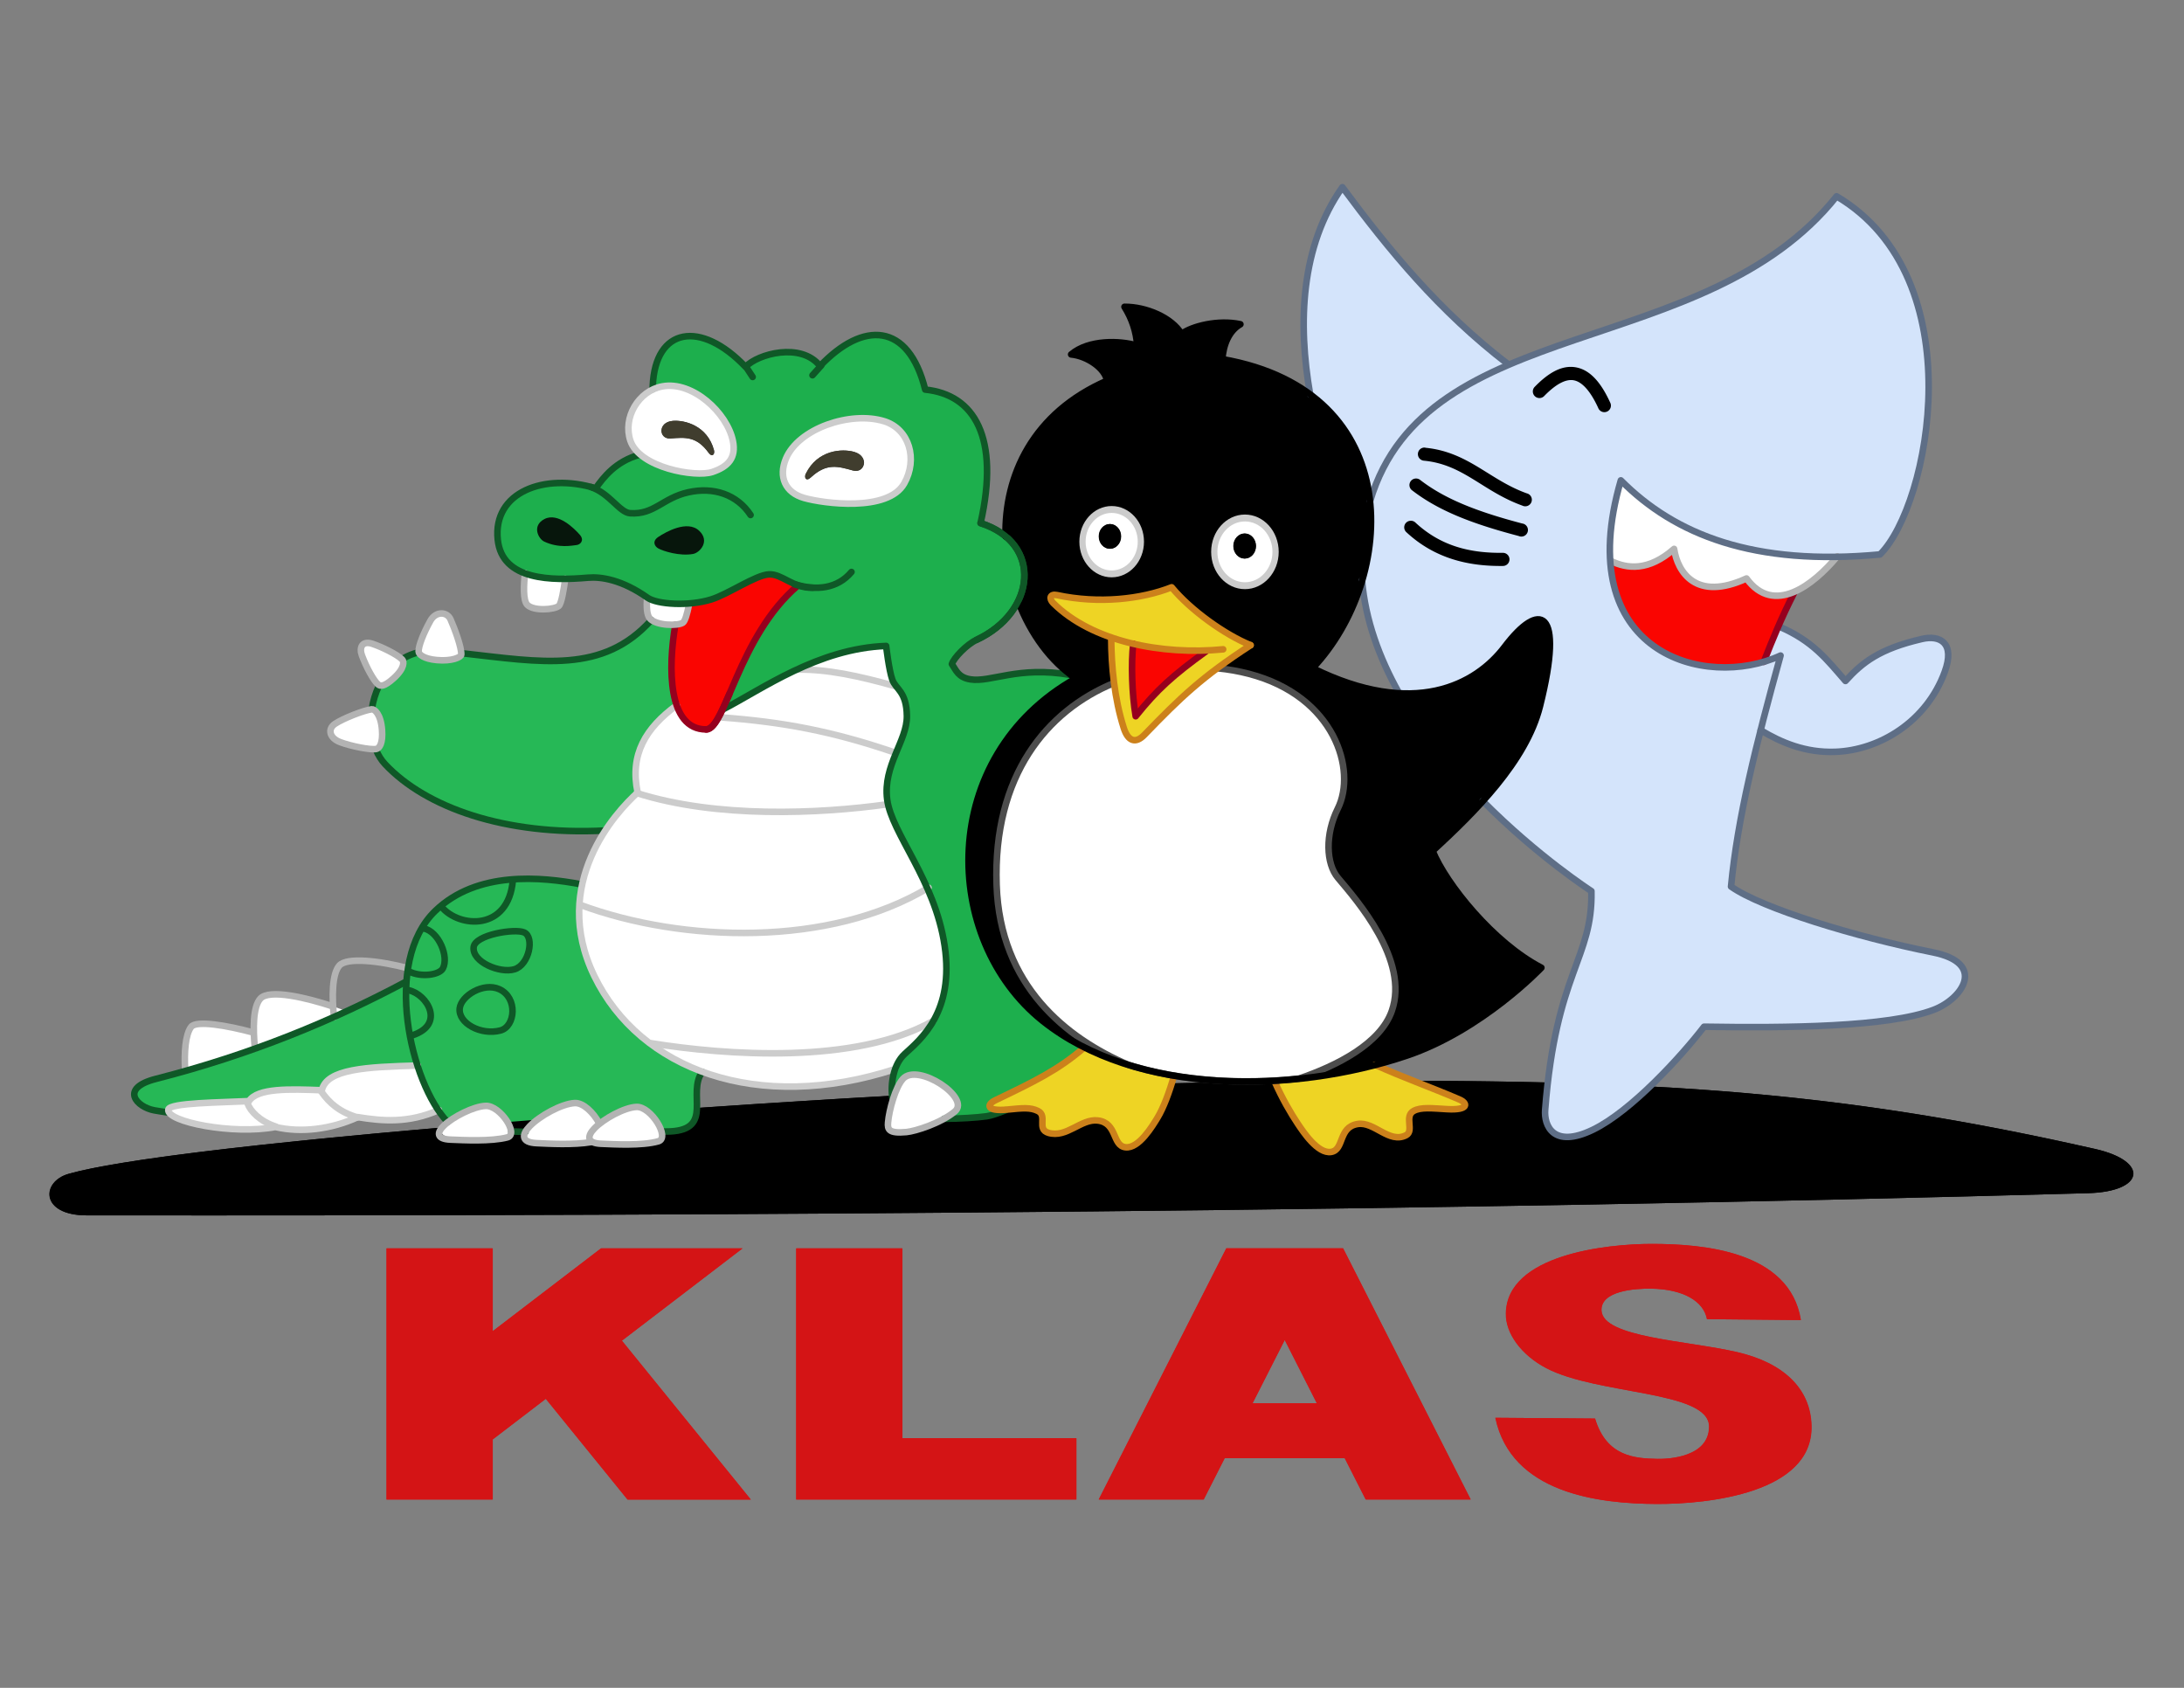 <?xml version="1.0" encoding="UTF-8" standalone="no"?>
<!-- Created with Inkscape (http://www.inkscape.org/) -->

<svg
   xmlns:dc="http://purl.org/dc/elements/1.1/"
   xmlns:cc="http://creativecommons.org/ns#"
   xmlns:rdf="http://www.w3.org/1999/02/22-rdf-syntax-ns#"
   xmlns:svg="http://www.w3.org/2000/svg"
   xmlns="http://www.w3.org/2000/svg"
   xmlns:sodipodi="http://sodipodi.sourceforge.net/DTD/sodipodi-0.dtd"
   xmlns:inkscape="http://www.inkscape.org/namespaces/inkscape"
   id="svg2"
   version="1.1"
   inkscape:version="0.48.3.1 r9886"
   width="990"
   height="765"
   sodipodi:docname="KLAS fx.svg"
   inkscape:export-filename="/media/SENORITA/work/outsiders/KLAS/KLAS fx.png"
   inkscape:export-xdpi="299.99609"
   inkscape:export-ydpi="299.99609">
  <rect width="100%" height="100%" fill="#808080" stroke="none"/>
  <defs
     id="defs6" />
  <sodipodi:namedview
     pagecolor="#ffffff"
     bordercolor="#666666"
     borderopacity="1"
     objecttolerance="10"
     gridtolerance="10"
     guidetolerance="10"
     inkscape:pageopacity="0"
     inkscape:pageshadow="2"
     inkscape:window-width="1920"
     inkscape:window-height="1029"
     id="namedview4"
     showgrid="false"
     inkscape:zoom="0.77580488"
     inkscape:cx="496.84323"
     inkscape:cy="306.45735"
     inkscape:window-x="0"
     inkscape:window-y="25"
     inkscape:window-maximized="1"
     inkscape:current-layer="svg2"
     inkscape:snap-bbox="true"
     inkscape:bbox-paths="true"
     inkscape:snap-bbox-edge-midpoints="true"
     inkscape:snap-bbox-midpoints="true"
     inkscape:bbox-nodes="true"
     inkscape:object-paths="true"
     inkscape:snap-intersection-paths="true"
     inkscape:object-nodes="true"
     inkscape:snap-global="false" />
  <g
     id="g4223"
     transform="matrix(2.976,0,0,2.976,-1076.805,444.192)">
    <path
       inkscape:connector-curvature="0"
       style="font-size:66.016px;font-style:normal;font-variant:normal;font-weight:bold;font-stretch:normal;text-align:start;line-height:125%;letter-spacing:0px;word-spacing:0px;writing-mode:lr-tb;text-anchor:start;fill:#d41415;fill-opacity:1;stroke:none;font-family:Arial;-inkscape-font-specification:Arial Bold"
       d="m 613.513,40.186 c -6.992,-0.01 -22.169,1.64 -22.284,10.623 -0.039,3.027 2.352,6.306 6.154,8.302 7.837,4.114 24.796,3.385 24.796,8.894 0,4.678 -6.229,4.956 -7.829,4.925 -3.423,-0.067 -7.802,-0.313 -9.549,-6.144 l -15.175,-0.118 c 2.415,11.496 15.695,13.093 24.596,13.126 7.885,0.03 23.7,-1.684 23.549,-11.816 -0.086,-5.817 -4.388,-9.7 -11.26,-11.297 -7.773,-1.806 -20.512,-2.223 -20.727,-6.336 -0.158,-3.022 5.12,-3.381 7.601,-3.341 4.825,0.078 7.96,1.882 8.475,4.643 l 14.292,0.137 C 634.445,41.215 621.139,40.197 613.513,40.186 z m -192.782,0.674 0,38.26 16.158,0 0,-9.148 8.102,-6.199 12.453,15.348 18.761,0 -19.635,-24.196 18.388,-14.064 -21.547,0 -16.522,12.635 0,-12.635 -16.158,0 z m 62.401,0 0,38.26 6.163,0 9.995,0 26.508,0 0,-9.349 -26.508,0 0,-28.911 -16.158,0 z m 65.514,0 -19.435,38.26 15.976,0 3.204,-6.308 18.288,0 3.204,6.308 15.976,0 -19.435,-38.26 -1.802,0 -14.173,0 -1.802,0 z m 8.894,13.946 4.897,9.649 -9.804,0 4.906,-9.649 z"
       id="path3241" />
    <path
       style="color:#000000;fill:#000000;fill-opacity:1;stroke:none;stroke-width:1;marker:none;visibility:visible;display:inline;overflow:visible;enable-background:accumulate"
       d="m 372.297,29.52 c -4.178,1.188 -4.342,6.315 2.761,6.322 102.621,0.095 204.608,-0.582 304.851,-3.379 8.628,-0.241 9.327,-4.864 1.066,-6.736 -42.958,-9.733 -73.439,-11.161 -137.093,-10.071 -40.396,0.692 -152.014,8.299 -171.585,13.864 z"
       id="path4081"
       inkscape:connector-curvature="0"
       sodipodi:nodetypes="ssssss" />
    <path
       inkscape:connector-curvature="0"
       id="path4083"
       d="m 390.35,16.459 c -0.462,-3.283 -0.565,-7.707 0.634,-9.318 1.199,-1.611 11.664,1.233 14.216,2.397 2.552,1.164 -3.331,5.071 -4.727,5.526 -1.396,0.455 -10.122,1.395 -10.122,1.395 z"
       style="color:#000000;fill:#ffffff;stroke:none;stroke-width:1;marker:none;visibility:visible;display:inline;overflow:visible;enable-background:accumulate" />
    <path
       inkscape:connector-curvature="0"
       id="path4085"
       d="m 400.909,12.136 c -0.462,-3.283 -0.732,-7.846 0.634,-9.318 1.867,-2.012 11.664,1.233 14.216,2.397 2.552,1.164 -3.331,5.071 -4.727,5.526 -1.396,0.455 -10.122,1.395 -10.122,1.395 z"
       style="color:#000000;fill:#ffffff;stroke:none;stroke-width:1;marker:none;visibility:visible;display:inline;overflow:visible;enable-background:accumulate"
       sodipodi:nodetypes="csssc" />
    <path
       style="color:#000000;fill:#26b856;fill-opacity:1;stroke:none;stroke-width:1;marker:none;visibility:visible;display:inline;overflow:visible;enable-background:accumulate"
       d="m 427.249,-1.69 c -11.954,6.737 -25.649,12.667 -41.61,16.74 -5.662,1.445 -2.901,4.321 -0.265,4.794 14.64,2.626 34.823,-1.41 44.008,-3.276 z"
       id="path4089"
       inkscape:connector-curvature="0"
       sodipodi:nodetypes="csscc" />
    <path
       sodipodi:nodetypes="cccscccc"
       inkscape:connector-curvature="0"
       id="path4091"
       d="m 427.477,12.964 c -8.769,0.259 -15.774,0.289 -16.58,3.82 -4.94,-0.183 -9.766,-0.359 -11.106,1.657 -4.287,0.215 -12.084,0.25 -12.28,1.281 -0.358,1.875 9.917,3.891 16.313,2.654 3.895,0.935 8.573,0.336 12.541,-1.499 4.486,0.733 9.525,1.118 15.417,-2.785 z"
       style="color:#000000;fill:#ffffff;stroke:none;stroke-width:1;marker:none;visibility:visible;display:inline;overflow:visible;enable-background:accumulate" />
    <path
       style="color:#000000;fill:#26b856;fill-opacity:1;stroke:none;stroke-width:1;marker:none;visibility:visible;display:inline;overflow:visible;enable-background:accumulate"
       d="m 462.315,-56.309 c -8.231,10.739 -18.795,7.577 -33.389,6.191 -10.296,-0.978 -13.011,12.315 -8.405,17.232 6.477,6.915 19.379,11.275 35.533,9.984 l -1.86,9.117 c -4.578,-0.952 -17.988,-4.488 -26.014,3.248 -8.738,8.422 -3.002,29.112 3.161,33.277 10.38,0.538 19.462,0.581 32.614,0.316 8.008,-0.384 0.462,-8.22 7.17,-10.671 l -1.781,-67.475 z"
       id="path4097"
       inkscape:connector-curvature="0"
       sodipodi:nodetypes="cssccsccccc" />
    <path
       style="color:#000000;fill:#ffffff;stroke:none;stroke-width:1;marker:none;visibility:visible;display:inline;overflow:visible;enable-background:accumulate"
       d="m 459.002,-28.552 c -3.27,2.932 -13.432,13.855 -6.606,27.936 7.121,14.691 25.878,21.309 47.446,13.617 20.661,-7.368 11.859,-44.226 11.846,-44.88 -0.012,-0.654 -10.379,-23.739 -10.379,-23.739 0,0 -15.647,3.793 -16.434,3.869 -16.068,7.007 -28.331,11.593 -25.873,23.197 z"
       id="path4099"
       inkscape:connector-curvature="0"
       sodipodi:nodetypes="csscccc" />
    <path
       style="color:#000000;fill:#ffffff;stroke:none;stroke-width:1;marker:none;visibility:visible;display:inline;overflow:visible;enable-background:accumulate"
       d="m 460.985,-61.484 c -0.229,0.549 -1.117,5.22 -0.155,6.387 0.961,1.167 4.348,1.19 5.067,0.669 0.719,-0.521 1.538,-6.428 1.538,-6.428 z"
       id="path4133"
       inkscape:connector-curvature="0"
       sodipodi:nodetypes="csscc" />
    <path
       sodipodi:nodetypes="csscc"
       inkscape:connector-curvature="0"
       id="path4131"
       d="m 442.165,-63.712 c -0.215,0.516 -0.976,5.571 0.028,6.575 1.005,1.004 4.172,0.719 4.798,0.166 0.625,-0.553 1.233,-6.151 1.233,-6.151 z"
       style="color:#000000;fill:#ffffff;stroke:none;stroke-width:1;marker:none;visibility:visible;display:inline;overflow:visible;enable-background:accumulate" />
    <path
       style="color:#000000;fill:#1daf4d;fill-opacity:1;stroke:none;stroke-width:1;marker:none;visibility:visible;display:inline;overflow:visible;enable-background:accumulate"
       d="m 481.92,-59.487 c -3.021,0.082 -0.927,-2.412 -2.949,-2.292 -2.022,0.12 -6.166,3.001 -8.746,3.81 -3.455,1.084 -8.271,0.767 -9.721,-0.256 -3.873,-2.732 -7.053,-3.223 -9.072,-3.05 -5.445,0.468 -13.073,0.486 -13.74,-5.771 -0.777,-7.288 7.126,-10.227 14.915,-7.843 1.152,-1.622 3.185,-4.364 6.903,-5.277 0,0 1.574,-5.264 1.786,-10.291 0.377,-8.944 7.285,-10.112 14.139,-2.929 1.876,-2.013 8.504,-3.779 11.342,-0.123 6.562,-6.907 13.465,-6.681 16.022,3.585 7.535,0.767 11.368,7.336 8.435,20.334 9.531,3.049 8.436,13.567 -0.631,17.786 -1.469,0.684 -3.452,2.736 -3.742,3.684 0.64,0.928 0.963,2.04 2.846,2.333 3.8,0.59 9.119,-3.357 21.061,0.894 6.336,2.255 0.304,56.008 -0.302,56.749 -0.606,0.741 -14.872,8.425 -18.311,8.894 -3.439,0.469 -11.82,0.708 -13.358,-0.512 -1.538,-1.221 -1.623,-6.692 0.872,-8.97 2.495,-2.278 7.581,-6.431 6.092,-16.48 -1.49,-10.049 -8.089,-17.109 -8.755,-22.286 -0.666,-5.177 3.052,-8.927 3.003,-12.709 -0.048,-3.782 -1.696,-4.055 -2.216,-5.526 -0.521,-1.471 -0.945,-5.145 -0.945,-5.145 -12.12,0.435 -21.807,8.904 -27.533,10.846 -2.495,-1.046 -0.77,-9.276 0.223,-11.303 0.993,-2.027 12.383,-8.15 12.383,-8.15 z"
       id="path4340"
       inkscape:connector-curvature="0"
       sodipodi:nodetypes="csssssccsccccscsscssssscsccsc" />
    <path
       style="color:#000000;fill:#fa0501;fill-opacity:1;stroke:none;stroke-width:1;marker:none;visibility:visible;display:inline;overflow:visible;enable-background:accumulate"
       d="m 483.464,-60.126 c -9.081,7.671 -11.087,21.936 -14.023,21.956 -5.888,0.039 -5.813,-9.493 -4.695,-15.948 2.116,-0.491 1.309,-1.557 2.234,-3.354 5.161,-0.208 6.965,-2.357 9.466,-3.666 2.345,-1.228 4.325,-0.511 7.018,1.012 z"
       id="path4147"
       inkscape:connector-curvature="0"
       sodipodi:nodetypes="csccsc" />
    <path
       style="color:#000000;fill:#d4e4fb;fill-opacity:1;stroke:none;stroke-width:1;marker:none;visibility:visible;display:inline;overflow:visible;enable-background:accumulate"
       d="m 566.344,-120.748 c -14.122,19.926 0.901,53.614 6.08,60.332 l 22.419,-30.983 c -12.249,-8.589 -20.695,-18.83 -28.5,-29.349 z"
       id="path4113"
       inkscape:connector-curvature="0"
       sodipodi:nodetypes="cccc" />
    <path
       style="color:#000000;fill:#d4e4fb;fill-opacity:1;stroke:none;stroke-width:1;marker:none;visibility:visible;display:inline;overflow:visible;enable-background:accumulate"
       d="m 629.978,-54.942 c 7.023,2.298 9.693,5.604 12.995,9.396 2.583,-2.858 5.234,-4.914 11.651,-6.398 2.73,-0.631 5.092,0.569 3.464,5.025 -2.765,7.569 -9.938,11.926 -16.676,12.164 -8.415,0.297 -13.794,-5.298 -18.469,-7.946 z"
       id="path4115"
       inkscape:connector-curvature="0"
       sodipodi:nodetypes="ccssscc" />
    <path
       sodipodi:nodetypes="ccccc"
       inkscape:connector-curvature="0"
       id="path4117"
       d="m 608.756,-79.547 -7.801,25.052 24.829,18.32 c 4.053,-9.875 6.378,-18.602 13.821,-30.732 z"
       style="color:#000000;fill:#fa0501;fill-opacity:1;stroke:none;stroke-width:1;marker:none;visibility:visible;display:inline;overflow:visible;enable-background:accumulate" />
    <path
       style="color:#000000;fill:#ffffff;stroke:none;stroke-width:1;marker:none;visibility:visible;display:inline;overflow:visible;enable-background:accumulate"
       d="m 605.491,-79.071 -0.139,14.155 c 3.391,2.233 6.919,3.301 11.516,-0.746 0.549,3.568 3.365,8.03 11.03,4.504 4.669,6.381 11.595,-0.251 14.971,-4.816 z"
       id="path4119"
       inkscape:connector-curvature="0"
       sodipodi:nodetypes="cccccc" />
    <path
       sodipodi:nodetypes="cssssssscc"
       inkscape:connector-curvature="0"
       id="path4121"
       d="m 529.708,7.747 c -5.204,5.299 -9.124,7.143 -16.245,10.574 -1.318,0.635 -1.408,1.728 1.875,1.403 2.324,-0.231 3.486,-0.348 4.633,0.216 1.52,0.748 -0.247,2.776 1.601,3.33 2.77,0.829 4.952,-2.174 7.502,-1.881 3.021,0.348 2.184,3.838 4.23,4.077 2.047,0.239 4.137,-3.283 4.881,-4.501 1.644,-2.69 3.391,-8.779 3.503,-11.553 z"
       style="color:#000000;fill:#eed424;fill-opacity:1;stroke:none;stroke-width:1;marker:none;visibility:visible;display:inline;overflow:visible;enable-background:accumulate" />
    <path
       style="color:#000000;fill:#d4e4fb;fill-opacity:1;stroke:none;stroke-width:1;marker:none;visibility:visible;display:inline;overflow:visible;enable-background:accumulate"
       d="m 604.277,-13.544 c 0,0 -40.428,-26.002 -34.462,-56.329 6.371,-32.386 51.064,-23.451 71.805,-49.486 21.03,12.44 14.159,47.08 6.615,54.542 -19.214,1.801 -31.247,-2.995 -39.478,-11.283 -7.68,26.382 12.895,31.974 24.328,26.681 -3.743,13.532 -6.553,24.779 -7.542,35.183 4.684,3.316 19.022,7.68 30.726,10.017 8.264,1.65 4.539,7.076 0.137,8.755 -6.92,2.64 -22.367,2.775 -34.974,2.574 -3.463,4.498 -11.082,12.862 -16.939,15.692 -6.073,2.934 -7.443,-0.696 -7.262,-3.021 1.644,-21.08 7.263,-22.995 7.044,-33.324 z"
       id="path4123"
       inkscape:connector-curvature="0"
       sodipodi:nodetypes="cscccccsscssc" />
    <path
       style="color:#000000;fill:#eed424;fill-opacity:1;stroke:none;stroke-width:1;marker:none;visibility:visible;display:inline;overflow:visible;enable-background:accumulate"
       d="m 564.439,8.714 c 4.127,3.781 12.439,6.348 19.702,9.469 1.345,0.578 1.482,1.666 -1.813,1.483 -2.332,-0.13 -4.011,-0.344 -5.133,0.27 -1.486,0.813 0.127,3.048 -1.156,3.704 -2.575,1.316 -4.827,-2.12 -7.362,-1.716 -3.003,0.478 -2.016,3.929 -4.05,4.256 -2.034,0.327 -4.275,-3.101 -5.071,-4.286 -1.759,-2.616 -4.316,-7.313 -5.164,-11.268 z"
       id="path4125"
       inkscape:connector-curvature="0"
       sodipodi:nodetypes="cssssssscc" />
    <path
       style="color:#000000;fill:#000000;stroke:none;stroke-width:1;marker:none;visibility:visible;display:inline;overflow:visible;enable-background:accumulate"
       d="m 525.892,-46.019 c 14.781,-8.195 25.952,-6.51 35.512,-1.671 15.636,7.914 25.198,2.84 29.66,-3.051 5.256,-6.94 9.188,-6.105 5.376,9.046 -2.122,8.433 -9.989,16.186 -16.349,22.049 2.051,5.051 9.278,14.018 16.55,17.778 0,0 -8.994,9.503 -20.547,13.385 -17.292,5.81 -41.15,6.083 -55.401,-5.304 -15.57,-12.441 -16.135,-40.402 5.2,-52.231 z"
       id="path4127"
       inkscape:connector-curvature="0"
       sodipodi:nodetypes="ssssccsss" />
    <path
       style="color:#000000;fill:#ffffff;stroke:none;stroke-width:1;marker:none;visibility:visible;display:inline;overflow:visible;enable-background:accumulate"
       d="m 543.957,-47.646 c -15.041,8.4e-4 -31.048,10.119 -30.281,33.156 0.513,15.407 10.653,23.357 20.062,27.406 8.091,2.508 17.225,3.015 26,2.094 5.841,-1.973 12.387,-5.352 14.125,-10.281 2.737,-7.761 -5.378,-16.938 -8.188,-20.281 -1.841,-2.191 -1.993,-6.628 -0.031,-10.562 2.903,-5.822 -0.417,-17.114 -13.562,-20.531 -2.608,-0.678 -5.34,-1 -8.125,-1 z"
       id="path4129"
       inkscape:connector-curvature="0" />
    <path
       sodipodi:nodetypes="sssss"
       inkscape:connector-curvature="0"
       id="path4135"
       d="m 473.509,-82.101 c 0.516,2.554 -0.678,3.912 -3.151,4.732 -2.529,0.838 -11.08,-0.62 -12.469,-4.786 -1.168,-3.505 1.226,-7.563 4.856,-8.254 4.612,-0.878 9.903,4.042 10.764,8.308 z"
       style="color:#000000;fill:#ffffff;stroke:none;stroke-width:1;marker:none;visibility:visible;display:inline;overflow:visible;enable-background:accumulate" />
    <path
       style="color:#000000;fill:#ffffff;stroke:none;stroke-width:1;marker:none;visibility:visible;display:inline;overflow:visible;enable-background:accumulate"
       d="m 481.581,-79.398 c -1.146,2.759 -0.115,5.154 2.779,5.979 2.934,0.836 12.758,2.174 15.242,-2.205 2.09,-3.684 0.798,-8.283 -3.038,-9.474 -5.133,-1.594 -13.07,1.091 -14.984,5.7 z"
       id="path4137"
       inkscape:connector-curvature="0"
       sodipodi:nodetypes="sssss" />
    <path
       sodipodi:nodetypes="sssss"
       inkscape:connector-curvature="0"
       id="path4139"
       d="m 463.971,-82.48 c 2.272,-0.17 3.976,-0.356 5.822,2.18 0.559,0.768 0.957,0.176 0.811,-0.376 -1.006,-3.794 -4.515,-4.629 -6.262,-4.485 -2.348,0.194 -2.137,2.813 -0.371,2.681 z"
       style="font-size:medium;font-style:normal;font-variant:normal;font-weight:normal;font-stretch:normal;text-indent:0;text-align:start;text-decoration:none;line-height:normal;letter-spacing:normal;word-spacing:normal;text-transform:none;direction:ltr;block-progression:tb;writing-mode:lr-tb;text-anchor:start;baseline-shift:baseline;color:#000000;fill:#333333;fill-opacity:1;stroke:none;stroke-width:1;marker:none;visibility:visible;display:inline;overflow:visible;enable-background:accumulate;font-family:Sans;-inkscape-font-specification:Sans" />
    <path
       style="font-size:medium;font-style:normal;font-variant:normal;font-weight:normal;font-stretch:normal;text-indent:0;text-align:start;text-decoration:none;line-height:normal;letter-spacing:normal;word-spacing:normal;text-transform:none;direction:ltr;block-progression:tb;writing-mode:lr-tb;text-anchor:start;baseline-shift:baseline;color:#000000;fill:#333333;fill-opacity:1;stroke:none;stroke-width:1;marker:none;visibility:visible;display:inline;overflow:visible;enable-background:accumulate;font-family:Sans;-inkscape-font-specification:Sans"
       d="m 491.78,-77.6 c -2.304,-0.638 -4.02,-1.176 -6.436,1.061 -0.731,0.677 -1.021,-0.013 -0.758,-0.553 1.807,-3.703 5.589,-3.85 7.357,-3.345 2.377,0.678 1.627,3.333 -0.164,2.837 z"
       id="path4141"
       inkscape:connector-curvature="0"
       sodipodi:nodetypes="sssss" />
    <path
       sodipodi:nodetypes="sssss"
       inkscape:connector-curvature="0"
       id="path4153"
       d="m 450.152,-67.805 c -0.807,-0.925 -3.333,-3.476 -5.399,-2.401 -1.947,1.013 -0.928,3.002 -0.047,3.422 2.254,1.075 4.333,0.593 4.924,0.539 0.591,-0.054 1.259,-0.717 0.522,-1.561 z"
       style="color:#000000;fill:#07160c;fill-opacity:1;stroke:none;stroke-width:1;marker:none;visibility:visible;display:inline;overflow:visible;enable-background:accumulate" />
    <path
       style="color:#000000;fill:#07160c;fill-opacity:1;stroke:none;stroke-width:1;marker:none;visibility:visible;display:inline;overflow:visible;enable-background:accumulate"
       d="m 462.115,-67.493 c 1.088,-0.722 4.4,-2.629 6.209,-0.934 1.705,1.597 0.096,3.35 -0.924,3.535 -2.045,0.372 -4.57,-0.429 -5.32,-0.853 -0.549,-0.311 -0.959,-1.089 0.035,-1.748 z"
       id="path4155"
       inkscape:connector-curvature="0"
       sodipodi:nodetypes="sssss" />
    <path
       style="color:#000000;fill:#ffffff;fill-opacity:1;stroke:none;stroke-width:1;marker:none;visibility:visible;display:inline;overflow:visible;enable-background:accumulate"
       d="m 499.404,15.055 c 2.256,-2.513 10.4,2.895 7.908,4.97 -2.133,1.777 -6,3.001 -7.375,3.128 -2.699,0.25 -2.888,-0.403 -2.798,-1.45 0.168,-1.943 1.123,-5.377 2.265,-6.649 z"
       id="path4157"
       inkscape:connector-curvature="0"
       sodipodi:nodetypes="sssss" />
    <path
       style="color:#000000;fill:#ffffff;fill-opacity:1;stroke:none;stroke-width:1;marker:none;visibility:visible;display:inline;overflow:visible;enable-background:accumulate"
       d="m 427.427,-54.713 c -0.995,1.79 -1.811,3.788 -1.79,4.674 0.011,0.467 0.797,1.122 2.752,1.307 2.36,0.224 3.723,-0.45 3.743,-0.825 0.06,-1.111 -1.036,-4.026 -1.631,-5.364 -0.542,-1.219 -2.253,-1.269 -3.074,0.208 z"
       id="path4159"
       inkscape:connector-curvature="0"
       sodipodi:nodetypes="ssssss" />
    <path
       sodipodi:nodetypes="ssssss"
       inkscape:connector-curvature="0"
       id="path4161"
       d="m 413.681,-36.235 c 1.582,0.605 4.61,1.221 5.514,1.043 0.477,-0.094 1.023,-0.872 0.868,-2.911 -0.186,-2.46 -1.172,-3.177 -1.561,-3.132 -1.15,0.134 -4.331,1.372 -5.598,2.217 -1.155,0.771 -0.867,2.154 0.776,2.782 z"
       style="color:#000000;fill:#ffffff;fill-opacity:1;stroke:none;stroke-width:1;marker:none;visibility:visible;display:inline;overflow:visible;enable-background:accumulate" />
    <path
       style="color:#000000;fill:#ffffff;fill-opacity:1;stroke:none;stroke-width:1;marker:none;visibility:visible;display:inline;overflow:visible;enable-background:accumulate"
       d="m 417.002,-49.437 c 0.721,1.916 1.786,3.825 2.453,4.41 0.351,0.308 0.907,0.394 2.368,-0.919 1.763,-1.584 1.579,-2.596 1.317,-2.865 -0.776,-0.797 -3.153,-1.931 -4.541,-2.396 -1.577,-0.528 -2.041,0.589 -1.596,1.77 z"
       id="path4163"
       inkscape:connector-curvature="0"
       sodipodi:nodetypes="ssssss" />
    <path
       sodipodi:nodetypes="sssss"
       inkscape:connector-curvature="0"
       id="path4165"
       d="m 430.489,24.306 c 1.96,0.079 6.218,0.305 8.665,-0.343 1.816,-0.481 -1.114,-4.891 -3.306,-4.796 -1.831,0.08 -4.929,1.641 -6.34,2.986 -1.117,1.065 -1.192,2.065 0.981,2.153 z"
       style="color:#000000;fill:#ffffff;fill-opacity:1;stroke:none;stroke-width:1;marker:none;visibility:visible;display:inline;overflow:visible;enable-background:accumulate" />
    <path
       sodipodi:nodetypes="sssss"
       inkscape:connector-curvature="0"
       id="path4167"
       d="m 443.605,24.842 c 2.13,0.094 6.756,0.362 9.415,-0.408 1.973,-0.571 -1.21,-5.811 -3.592,-5.698 -1.99,0.094 -5.356,1.95 -6.889,3.548 -1.214,1.266 -1.295,2.454 1.066,2.558 z"
       style="color:#000000;fill:#ffffff;fill-opacity:1;stroke:none;stroke-width:1;marker:none;visibility:visible;display:inline;overflow:visible;enable-background:accumulate" />
    <path
       style="color:#000000;fill:#ffffff;fill-opacity:1;stroke:none;stroke-width:1;marker:none;visibility:visible;display:inline;overflow:visible;enable-background:accumulate"
       d="m 453.412,24.934 c 1.977,0.086 6.273,0.333 8.742,-0.375 1.832,-0.525 -1.123,-5.338 -3.335,-5.234 -1.848,0.087 -4.973,1.791 -6.396,3.26 -1.127,1.163 -1.202,2.254 0.99,2.35 z"
       id="path4169"
       inkscape:connector-curvature="0"
       sodipodi:nodetypes="sssss" />
    <path
       inkscape:connector-curvature="0"
       id="path4181"
       d="m 600.281,-93.312 c -1.587,0.281 -3.138,1.379 -4.688,2.969 a 1.005,1.005 0 1 0 1.438,1.406 c 1.86,-1.908 3.347,-2.613 4.5,-2.406 1.153,0.206 2.461,1.421 3.75,4.25 a 1,1 0 1 0 1.812,-0.844 c -1.411,-3.097 -3.083,-4.992 -5.219,-5.375 -0.534,-0.096 -1.065,-0.094 -1.594,0 z"
       style="font-size:medium;font-style:normal;font-variant:normal;font-weight:normal;font-stretch:normal;text-indent:0;text-align:start;text-decoration:none;line-height:normal;letter-spacing:normal;word-spacing:normal;text-transform:none;direction:ltr;block-progression:tb;writing-mode:lr-tb;text-anchor:start;baseline-shift:baseline;color:#000000;fill:#000000;fill-opacity:1;stroke:none;stroke-width:2;marker:none;visibility:visible;display:inline;overflow:visible;enable-background:accumulate;font-family:Sans;-inkscape-font-specification:Sans" />
    <path
       inkscape:connector-curvature="0"
       id="path4183"
       d="m 578.875,-81.094 a 1.002,1.002 0 1 0 -0.125,2 c 2.933,0.29 5.104,1.392 7.344,2.75 2.24,1.358 4.55,2.989 7.625,4.094 a 1,1 0 1 0 0.656,-1.875 c -2.784,-1 -4.931,-2.5 -7.25,-3.906 -2.319,-1.406 -4.818,-2.701 -8.156,-3.031 a 1,1 0 0 0 -0.094,-0.031 z"
       style="font-size:medium;font-style:normal;font-variant:normal;font-weight:normal;font-stretch:normal;text-indent:0;text-align:start;text-decoration:none;line-height:normal;letter-spacing:normal;word-spacing:normal;text-transform:none;direction:ltr;block-progression:tb;writing-mode:lr-tb;text-anchor:start;baseline-shift:baseline;color:#000000;fill:#000000;fill-opacity:1;stroke:none;stroke-width:2;marker:none;visibility:visible;display:inline;overflow:visible;enable-background:accumulate;font-family:Sans;-inkscape-font-specification:Sans" />
    <path
       inkscape:connector-curvature="0"
       id="path4185"
       d="m 577.406,-76.375 a 1,1 0 0 0 -0.469,1.812 c 3.947,3.035 8.929,5.025 16.219,6.938 a 1,1 0 1 0 0.531,-1.906 c -7.171,-1.881 -11.889,-3.824 -15.531,-6.625 a 1,1 0 0 0 -0.75,-0.219 z"
       style="font-size:medium;font-style:normal;font-variant:normal;font-weight:normal;font-stretch:normal;text-indent:0;text-align:start;text-decoration:none;line-height:normal;letter-spacing:normal;word-spacing:normal;text-transform:none;direction:ltr;block-progression:tb;writing-mode:lr-tb;text-anchor:start;baseline-shift:baseline;color:#000000;fill:#000000;fill-opacity:1;stroke:none;stroke-width:2;marker:none;visibility:visible;display:inline;overflow:visible;enable-background:accumulate;font-family:Sans;-inkscape-font-specification:Sans" />
    <path
       inkscape:connector-curvature="0"
       id="path4187"
       d="m 576.594,-69.938 a 1,1 0 0 0 -0.531,1.75 c 4.316,3.999 9.44,5.187 14.688,5.125 a 1,1 0 1 0 0,-2 c -4.941,0.059 -9.423,-0.99 -13.312,-4.594 a 1,1 0 0 0 -0.844,-0.281 z"
       style="font-size:medium;font-style:normal;font-variant:normal;font-weight:normal;font-stretch:normal;text-indent:0;text-align:start;text-decoration:none;line-height:normal;letter-spacing:normal;word-spacing:normal;text-transform:none;direction:ltr;block-progression:tb;writing-mode:lr-tb;text-anchor:start;baseline-shift:baseline;color:#000000;fill:#000000;fill-opacity:1;stroke:none;stroke-width:2;marker:none;visibility:visible;display:inline;overflow:visible;enable-background:accumulate;font-family:Sans;-inkscape-font-specification:Sans" />
    <path
       style="color:#000000;fill:#000000;stroke:none;stroke-width:1;marker:none;visibility:visible;display:inline;overflow:visible;enable-background:accumulate"
       d="m 527.224,-45.06 c -13.864,-7.43 -19.686,-36.214 3.26,-46.209 -0.315,-1.928 -3.051,-3.795 -5.45,-4.023 2.67,-2.269 7.422,-2.135 10.062,-1.348 -0.154,-2.141 -0.815,-4.063 -1.958,-5.893 3.324,-0.017 7.227,1.649 8.706,4.119 1.599,-1.181 5.566,-2.182 8.96,-1.454 -1.766,1.008 -2.59,3.137 -2.739,5.297 29.228,5.095 26.451,35.373 12.418,48.374 -11.133,-5.052 -23.537,-4.343 -33.259,1.137 z"
       id="path4191"
       inkscape:connector-curvature="0"
       sodipodi:nodetypes="cccccccccc" />
    <path
       sodipodi:nodetypes="ssccs"
       inkscape:connector-curvature="0"
       id="path4193"
       d="m 536.196,-37.35 c -1.396,1.445 -2.53,0.929 -3.155,-1.041 -1.713,-5.398 -2.038,-11.358 -1.871,-16.224 l 21.194,3.619 c -7.437,4.836 -10.666,7.95 -16.168,13.646 z"
       style="color:#000000;fill:#eed424;fill-opacity:1;stroke:none;stroke-width:1;marker:none;visibility:visible;display:inline;overflow:visible;enable-background:accumulate" />
    <path
       sodipodi:type="arc"
       style="color:#000000;fill:#ffffff;stroke:none;stroke-width:1.197;marker:none;visibility:visible;display:inline;overflow:visible;enable-background:accumulate"
       id="path4195"
       sodipodi:cx="167.50107"
       sodipodi:cy="109.25649"
       sodipodi:rx="5.5915899"
       sodipodi:ry="5.5915899"
       d="m 173.093,109.256 c 0,3.088 -2.503,5.592 -5.592,5.592 -3.088,0 -5.592,-2.503 -5.592,-5.592 0,-3.088 2.503,-5.592 5.592,-5.592 3.088,0 5.592,2.503 5.592,5.592 z"
       transform="matrix(0.795,0,0,0.877,398.04,-162.578)" />
    <path
       sodipodi:type="arc"
       style="color:#000000;fill:#ffffff;stroke:none;stroke-width:1.14;marker:none;visibility:visible;display:inline;overflow:visible;enable-background:accumulate"
       id="path4197"
       sodipodi:cx="167.50107"
       sodipodi:cy="109.25649"
       sodipodi:rx="5.5915899"
       sodipodi:ry="5.5915899"
       d="m 173.093,109.256 c 0,3.088 -2.503,5.592 -5.592,5.592 -3.088,0 -5.592,-2.503 -5.592,-5.592 0,-3.088 2.503,-5.592 5.592,-5.592 3.088,0 5.592,2.503 5.592,5.592 z"
       transform="matrix(0.835,0,0,0.922,411.636,-165.946)" />
    <path
       style="color:#000000;fill:#fa0501;fill-opacity:1;stroke:none;stroke-width:1;marker:none;visibility:visible;display:inline;overflow:visible;enable-background:accumulate"
       d="m 534.858,-40.173 c -0.741,-4.417 -0.753,-10.888 0.061,-13.292 l 11.947,2.474 c -6.016,4.299 -8.485,6.419 -12.008,10.818 z"
       id="path4199"
       inkscape:connector-curvature="0"
       sodipodi:nodetypes="cccc" />
    <path
       sodipodi:type="arc"
       style="color:#000000;fill:#000000;stroke:none;stroke-width:2.619;marker:none;visibility:visible;display:inline;overflow:visible;enable-background:accumulate"
       id="path4201"
       sodipodi:cx="167.50107"
       sodipodi:cy="109.25649"
       sodipodi:rx="5.5915899"
       sodipodi:ry="5.5915899"
       d="m 173.093,109.256 c 0,3.088 -2.503,5.592 -5.592,5.592 -3.088,0 -5.592,-2.503 -5.592,-5.592 0,-3.088 2.503,-5.592 5.592,-5.592 3.088,0 5.592,2.503 5.592,5.592 z"
       transform="matrix(0.302,0,0,0.337,480.331,-104.384)" />
    <path
       transform="matrix(0.306,0,0,0.341,500.183,-103.354)"
       d="m 173.093,109.256 c 0,3.088 -2.503,5.592 -5.592,5.592 -3.088,0 -5.592,-2.503 -5.592,-5.592 0,-3.088 2.503,-5.592 5.592,-5.592 3.088,0 5.592,2.503 5.592,5.592 z"
       sodipodi:ry="5.5915899"
       sodipodi:rx="5.5915899"
       sodipodi:cy="109.25649"
       sodipodi:cx="167.50107"
       id="path4203"
       style="color:#000000;fill:#000000;stroke:none;stroke-width:2.619;marker:none;visibility:visible;display:inline;overflow:visible;enable-background:accumulate"
       sodipodi:type="arc" />
    <path
       sodipodi:nodetypes="ssccs"
       inkscape:connector-curvature="0"
       id="path4205"
       d="m 522.293,-57.416 c -0.677,-0.673 -0.487,-1.435 0.568,-1.21 6.386,1.366 12.842,0.637 17.477,-1.188 2.89,3.501 8.127,7.24 12.026,8.818 -10.07,2.075 -23.201,0.405 -30.071,-6.42 z"
       style="color:#000000;fill:#eed424;fill-opacity:1;stroke:none;stroke-width:1;marker:none;visibility:visible;display:inline;overflow:visible;enable-background:accumulate" />
    <path
       sodipodi:nodetypes="cccc"
       inkscape:connector-curvature="0"
       id="path4338"
       d="m 511.234,-69.59 c 9.531,3.049 8.436,13.567 -0.631,17.786 l -1.623,-8.988 z"
       style="color:#000000;fill:#1daf4d;fill-opacity:1;stroke:none;stroke-width:1;marker:none;visibility:visible;display:inline;overflow:visible;enable-background:accumulate" />
  </g>
  <g
     transform="matrix(2.976,0,0,2.976,-2124.688,444.192)"
     id="g4067">
    <path
       id="path4069"
       d="m 965.579,40.186 c -6.992,-0.01 -22.169,1.64 -22.284,10.623 -0.039,3.027 2.352,6.306 6.154,8.302 7.837,4.114 24.796,3.385 24.796,8.894 0,4.678 -6.229,4.956 -7.829,4.925 -3.423,-0.067 -7.802,-0.313 -9.549,-6.144 l -15.175,-0.118 c 2.416,11.496 15.695,13.093 24.596,13.126 7.885,0.03 23.7,-1.684 23.549,-11.816 -0.086,-5.817 -4.388,-9.7 -11.26,-11.297 -7.773,-1.806 -20.512,-2.223 -20.727,-6.336 -0.158,-3.022 5.12,-3.381 7.601,-3.341 4.825,0.078 7.96,1.882 8.475,4.643 l 14.292,0.137 c -1.707,-10.568 -15.013,-11.586 -22.639,-11.597 z m -192.782,0.674 0,38.26 16.158,0 0,-9.148 8.102,-6.199 12.453,15.348 18.761,0 -19.635,-24.196 18.388,-14.064 -21.547,0 -16.522,12.635 0,-12.635 -16.158,0 z m 62.401,0 0,38.26 6.163,0 9.995,0 26.508,0 0,-9.349 -26.508,0 0,-28.911 -16.158,0 z m 65.514,0 -19.435,38.26 15.976,0 3.204,-6.308 18.288,0 3.204,6.308 15.976,0 -19.435,-38.26 -1.802,0 -14.173,0 -1.802,0 z m 8.894,13.946 4.897,9.649 -9.804,0 4.906,-9.649 z"
       style="font-size:66.016px;font-style:normal;font-variant:normal;font-weight:bold;font-stretch:normal;text-align:start;line-height:125%;letter-spacing:0px;word-spacing:0px;writing-mode:lr-tb;text-anchor:start;fill:#d41415;fill-opacity:1;stroke:none;font-family:Arial;-inkscape-font-specification:Arial Bold"
       inkscape:connector-curvature="0" />
    <path
       sodipodi:nodetypes="cssc"
       inkscape:connector-curvature="0"
       id="path4071"
       d="m 793.917,-61.983 c -0.213,1.724 -0.325,4.179 0.342,4.846 1.005,1.004 4.172,0.719 4.798,0.166 0.396,-0.35 0.751,-2.474 0.979,-4.142"
       style="color:#000000;fill:none;stroke:#b3b3b3;stroke-width:1;stroke-linecap:round;stroke-linejoin:round;stroke-miterlimit:4;stroke-opacity:1;stroke-dasharray:none;stroke-dashoffset:0;marker:none;visibility:visible;display:inline;overflow:visible;enable-background:accumulate" />
    <path
       style="color:#000000;fill:#000000;fill-opacity:1;stroke:none;stroke-width:1;marker:none;visibility:visible;display:inline;overflow:visible;enable-background:accumulate"
       d="m 724.363,29.52 c -4.178,1.188 -4.342,6.315 2.761,6.322 102.621,0.095 204.608,-0.582 304.851,-3.379 8.628,-0.241 9.327,-4.864 1.066,-6.736 -23.77,-5.386 -43.72,-8.229 -67.583,-9.509 -9.602,8.608 -17.712,12.124 -15.859,-0.615 -6.329,-0.161 -12.991,-0.241 -20.098,-0.255 12.916,4.385 6.578,4.427 0.01,4.201 -1.228,-0.042 0.011,3.445 -1.643,4.02 -1.788,0.622 -6.45,-1.658 -7.18,-1.539 -2.047,0.334 -2.663,4.177 -4.24,4.237 -1.778,0.069 -4.58,-4.008 -8.273,-10.793 -5.726,0.086 -10.621,0.132 -15.76,0.255 -1.541,5.788 -3.771,9.194 -6.881,9.593 -1.672,0.215 -1.881,-3.116 -3.763,-3.686 -2.101,-0.636 -5.871,1.486 -7.62,1.83 -1.715,0.338 -0.889,-2.072 -2.057,-3.239 -0.932,-0.931 -3.875,-0.716 -4.987,-0.271 -2.9,1.159 -7.444,1.445 -9.297,1.072 -3.029,1.561 -4.669,2.01 -7.285,2.151 -2.328,0.125 -0.885,-4.278 -0.419,-5.585 -9.602,0.544 -19.746,1.18 -29.955,1.88 -0.683,3.077 -2.91,3.503 -5.154,3.664 -0.637,0.045 0.06,1.412 -0.813,1.498 -5.331,0.525 -15.833,0.331 -19.933,-0.165 -1.668,-0.202 0.748,-2.049 1.357,-3.192 -1.41,0.111 -2.813,0.223 -4.208,0.336 0.323,0.562 0.7,2.077 -0.52,2.428 -2.246,0.646 -6.884,0.617 -8.926,-0.162 -0.817,-0.312 -1.035,-0.982 -0.8,-1.411 -26.647,2.297 -49.006,4.834 -56.793,7.049 z"
       id="path4073"
       inkscape:connector-curvature="0"
       sodipodi:nodetypes="cssscccssssccssssccscccssccsscsc" />
    <path
       sodipodi:nodetypes="csc"
       inkscape:connector-curvature="0"
       id="path4075"
       d="m 742.142,13.695 c -0.152,-2.657 0.025,-5.368 0.907,-6.554 0.786,-1.056 5.553,-0.198 9.463,0.847"
       style="color:#000000;fill:none;stroke:#b3b3b3;stroke-width:1;stroke-linecap:round;stroke-linejoin:round;stroke-miterlimit:4;stroke-opacity:1;stroke-dasharray:none;stroke-dashoffset:0;marker:none;visibility:visible;display:inline;overflow:visible;enable-background:accumulate" />
    <path
       inkscape:connector-curvature="0"
       id="path4077"
       d="m 752.764,10.387 c -0.296,-2.985 -0.292,-6.346 0.844,-7.57 1.381,-1.488 7.099,-0.1 11.016,1.194"
       style="color:#000000;fill:none;stroke:#b3b3b3;stroke-width:1;stroke-linecap:round;stroke-linejoin:round;stroke-miterlimit:4;stroke-opacity:1;stroke-dasharray:none;stroke-dashoffset:0;marker:none;visibility:visible;display:inline;overflow:visible;enable-background:accumulate"
       sodipodi:nodetypes="csc" />
    <path
       style="color:#000000;fill:none;stroke:#b3b3b3;stroke-width:1;stroke-linecap:round;stroke-linejoin:round;stroke-miterlimit:4;stroke-opacity:1;stroke-dasharray:none;stroke-dashoffset:0;marker:none;visibility:visible;display:inline;overflow:visible;enable-background:accumulate"
       d="m 764.811,5.659 c -0.315,-3.045 -0.316,-6.556 0.812,-7.858 1.133,-1.307 6.145,-0.731 10.413,0.388"
       id="path4079"
       inkscape:connector-curvature="0"
       sodipodi:nodetypes="csc" />
    <path
       style="color:#000000;fill:none;stroke:#0f5827;stroke-width:1;stroke-linecap:round;stroke-linejoin:round;stroke-miterlimit:4;stroke-opacity:1;stroke-dasharray:none;stroke-dashoffset:0;marker:none;visibility:visible;display:inline;overflow:visible;enable-background:accumulate"
       d="M 775.793,0.243 C 764.687,6.178 752.12,11.371 737.705,15.05 c -5.662,1.445 -2.901,4.321 -0.265,4.794 0.692,0.124 1.396,0.233 2.111,0.329"
       id="path4082"
       inkscape:connector-curvature="0"
       sodipodi:nodetypes="cssc" />
    <path
       sodipodi:nodetypes="cccsccc"
       inkscape:connector-curvature="0"
       id="path4084"
       d="m 777.581,13.02 c -7.833,0.227 -13.873,0.5 -14.617,3.764 -4.94,-0.183 -9.766,-0.359 -11.106,1.657 -4.287,0.215 -12.084,0.25 -12.28,1.281 -0.358,1.875 9.917,3.891 16.313,2.654 3.895,0.935 8.573,0.336 12.541,-1.499 3.69,0.603 7.755,0.971 12.36,-1.091"
       style="color:#000000;fill:none;stroke:#cccccc;stroke-width:1;stroke-linecap:round;stroke-linejoin:round;stroke-miterlimit:4;stroke-opacity:1;stroke-dasharray:none;stroke-dashoffset:0;marker:none;visibility:visible;display:inline;overflow:visible;enable-background:accumulate" />
    <path
       sodipodi:nodetypes="cc"
       inkscape:connector-curvature="0"
       id="path4086"
       d="m 768.389,20.92 c -2.667,-0.792 -4.287,-2.16 -5.492,-3.918"
       style="color:#000000;fill:none;stroke:#cccccc;stroke-width:1;stroke-linecap:round;stroke-linejoin:round;stroke-miterlimit:4;stroke-opacity:1;stroke-dasharray:none;stroke-dashoffset:0;marker:none;visibility:visible;display:inline;overflow:visible;enable-background:accumulate" />
    <path
       style="color:#000000;fill:none;stroke:#cccccc;stroke-width:1;stroke-linecap:round;stroke-linejoin:round;stroke-miterlimit:4;stroke-opacity:1;stroke-dasharray:none;stroke-dashoffset:0;marker:none;visibility:visible;display:inline;overflow:visible;enable-background:accumulate"
       d="m 755.933,22.31 c -2.407,-0.797 -3.863,-2.34 -4.275,-3.488"
       id="path4088"
       inkscape:connector-curvature="0"
       sodipodi:nodetypes="cc" />
    <path
       style="color:#000000;fill:none;stroke:#0f5827;stroke-width:1;stroke-linecap:round;stroke-linejoin:round;stroke-miterlimit:4;stroke-opacity:1;stroke-dasharray:none;stroke-dashoffset:0;marker:none;visibility:visible;display:inline;overflow:visible;enable-background:accumulate"
       d="m 813.157,-54.833 c -7.394,8.228 -16.632,6.43 -28.846,5.061 m -6.68,-0.126 c -0.835,0.207 -1.598,0.526 -2.287,0.935 m -3.738,4.272 c -0.494,1.055 -0.833,2.192 -1.018,3.343 m 0.622,6.287 c 0.346,0.825 0.804,1.564 1.376,2.174 6.197,6.616 18.276,10.893 33.458,10.12 m -3.582,8.191 c -6.043,-1.137 -15.833,-2.115 -22.217,4.038 -8.12,7.827 -3.741,26.249 1.866,32.157 m 9.716,1.436 c 0.761,0.021 1.396,0.058 2.161,0.074 m 20.792,-0.049 c 0.41,-0.008 0.823,-0.016 1.241,-0.024 6.694,-0.321 2.52,-5.848 4.887,-9.085"
       id="path4090"
       inkscape:connector-curvature="0"
       sodipodi:nodetypes="cccccccsccscccccc" />
    <path
       style="color:#000000;fill:none;stroke:#cccccc;stroke-width:1;stroke-linecap:round;stroke-linejoin:round;stroke-miterlimit:4;stroke-opacity:1;stroke-dasharray:none;stroke-dashoffset:0;marker:none;visibility:visible;display:inline;overflow:visible;enable-background:accumulate"
       d="m 817.025,-41.85 c -4.745,3.467 -7.182,7.509 -5.956,13.298 -3.27,2.932 -13.432,13.855 -6.606,27.936 6.939,14.316 24.927,20.965 45.799,14.179"
       id="path4092"
       inkscape:connector-curvature="0"
       sodipodi:nodetypes="ccsc" />
    <path
       style="color:#000000;fill:none;stroke:#cccccc;stroke-width:1;stroke-linecap:round;stroke-linejoin:round;stroke-miterlimit:4;stroke-opacity:1;stroke-dasharray:none;stroke-dashoffset:0;marker:none;visibility:visible;display:inline;overflow:visible;enable-background:accumulate"
       d="m 850.269,-44.766 c -5.536,-1.557 -10.404,-2.599 -14.845,-2.511"
       id="path4094"
       inkscape:connector-curvature="0"
       sodipodi:nodetypes="cc" />
    <path
       style="color:#000000;fill:none;stroke:#cccccc;stroke-width:1;stroke-linecap:round;stroke-linejoin:round;stroke-miterlimit:4;stroke-opacity:1;stroke-dasharray:none;stroke-dashoffset:0;marker:none;visibility:visible;display:inline;overflow:visible;enable-background:accumulate"
       d="m 850.166,-34.673 c -9.445,-3.215 -16.959,-4.646 -26.576,-5.34"
       id="path4096"
       inkscape:connector-curvature="0"
       sodipodi:nodetypes="cc" />
    <path
       style="color:#000000;fill:none;stroke:#cccccc;stroke-width:1;stroke-linecap:round;stroke-linejoin:round;stroke-miterlimit:4;stroke-opacity:1;stroke-dasharray:none;stroke-dashoffset:0;marker:none;visibility:visible;display:inline;overflow:visible;enable-background:accumulate"
       d="m 810.939,-28.476 c 12.145,3.857 27.694,3.175 38.221,1.706"
       id="path4098"
       inkscape:connector-curvature="0"
       sodipodi:nodetypes="cc" />
    <path
       style="color:#000000;fill:none;stroke:#cccccc;stroke-width:1;stroke-linecap:round;stroke-linejoin:round;stroke-miterlimit:4;stroke-opacity:1;stroke-dasharray:none;stroke-dashoffset:0;marker:none;visibility:visible;display:inline;overflow:visible;enable-background:accumulate"
       d="m 855.371,-14.067 c -15.041,9.058 -37.459,8.399 -53.039,2.621"
       id="path4100"
       inkscape:connector-curvature="0"
       sodipodi:nodetypes="cc" />
    <path
       style="color:#000000;fill:none;stroke:#cccccc;stroke-width:1;stroke-linecap:round;stroke-linejoin:round;stroke-miterlimit:4;stroke-opacity:1;stroke-dasharray:none;stroke-dashoffset:0;marker:none;visibility:visible;display:inline;overflow:visible;enable-background:accumulate"
       d="m 813.056,9.613 c 11.419,1.848 31.195,3.297 42.993,-3.373"
       id="path4102"
       inkscape:connector-curvature="0"
       sodipodi:nodetypes="cc" />
    <path
       sodipodi:nodetypes="csc"
       inkscape:connector-curvature="0"
       id="path4104"
       d="m 835.435,-60.046 c -9.001,7.69 -11.003,21.856 -13.929,21.876 -5.88,0.039 -5.813,-9.468 -4.699,-15.923"
       style="color:#000000;fill:none;stroke:#96001e;stroke-width:1;stroke-linecap:round;stroke-linejoin:round;stroke-miterlimit:4;stroke-opacity:1;stroke-dasharray:none;stroke-dashoffset:0;marker:none;visibility:visible;display:inline;overflow:visible;enable-background:accumulate" />
    <path
       style="color:#000000;fill:none;stroke:#b3b3b3;stroke-width:1;stroke-linecap:round;stroke-linejoin:round;stroke-miterlimit:4;stroke-opacity:1;stroke-dasharray:none;stroke-dashoffset:0;marker:none;visibility:visible;display:inline;overflow:visible;enable-background:accumulate"
       d="m 812.499,-58.195 c -0.097,1.279 -0.046,2.56 0.397,3.097 0.961,1.167 4.348,1.19 5.067,0.669 0.325,-0.235 0.635,-1.301 0.916,-2.692"
       id="path4106"
       inkscape:connector-curvature="0"
       sodipodi:nodetypes="cssc" />
    <path
       sodipodi:nodetypes="csccccscsccsccssscscccssssscc"
       inkscape:connector-curvature="0"
       id="path4108"
       d="m 813.338,-89.97 c 0.01,-0.163 0.018,-0.325 0.025,-0.487 0.377,-8.944 7.285,-10.112 14.139,-2.929 1.876,-2.013 8.504,-3.779 11.342,-0.123 6.562,-6.907 13.465,-6.681 16.022,3.585 7.535,0.767 11.368,7.336 8.435,20.334 9.531,3.049 8.436,13.567 -0.631,17.786 -1.469,0.684 -3.452,2.736 -3.742,3.684 0.64,0.928 0.963,2.04 2.846,2.333 3.113,0.483 7.244,-2.077 15.199,-0.684 m -9.841,66.291 c -1.243,0.501 -2.266,0.842 -2.911,0.929 -1.528,0.208 -4.032,0.371 -6.478,0.381 m -7.856,-3.022 c -0.368,-2.168 0.124,-5.267 1.848,-6.842 2.495,-2.278 7.581,-6.431 6.092,-16.48 -1.49,-10.049 -8.089,-17.109 -8.755,-22.286 -0.666,-5.177 3.052,-8.927 3.003,-12.709 -0.048,-3.782 -1.696,-4.055 -2.216,-5.526 -0.521,-1.471 -0.945,-5.145 -0.945,-5.145 -10.346,0.371 -18.919,6.596 -24.768,9.619 m 13.575,-18.488 c -3.021,0.082 -4.66,-2.151 -6.683,-2.031 -2.022,0.12 -6.166,3.001 -8.746,3.81 -3.455,1.084 -8.271,0.767 -9.721,-0.256 -3.873,-2.732 -7.053,-3.223 -9.072,-3.05 -5.445,0.468 -13.073,0.486 -13.74,-5.771 -0.777,-7.288 7.126,-10.227 14.915,-7.843 1.152,-1.622 3.044,-4.13 6.719,-5.121"
       style="color:#000000;fill:none;stroke:#0f5827;stroke-width:1;stroke-linecap:round;stroke-linejoin:round;stroke-miterlimit:4;stroke-opacity:1;stroke-dasharray:none;stroke-dashoffset:0;marker:none;visibility:visible;display:inline;overflow:visible;enable-background:accumulate" />
    <path
       style="color:#000000;fill:none;stroke:#5e6e86;stroke-width:1;stroke-linecap:round;stroke-linejoin:round;stroke-miterlimit:4;stroke-opacity:1;stroke-dasharray:none;stroke-dashoffset:0;marker:none;visibility:visible;display:inline;overflow:visible;enable-background:accumulate"
       d="m 943.674,-93.771 c -10.538,-8.073 -18.166,-17.41 -25.264,-26.977 -6.356,8.968 -6.808,20.724 -4.911,31.555"
       id="path4110"
       inkscape:connector-curvature="0"
       sodipodi:nodetypes="ccc" />
    <path
       style="color:#000000;fill:none;stroke:#5e6e86;stroke-width:1;stroke-linecap:round;stroke-linejoin:round;stroke-miterlimit:4;stroke-opacity:1;stroke-dasharray:none;stroke-dashoffset:0;marker:none;visibility:visible;display:inline;overflow:visible;enable-background:accumulate"
       d="m 984.92,-53.84 c 5.166,2.217 7.255,5.005 10.119,8.293 2.583,-2.858 5.234,-4.914 11.651,-6.398 2.73,-0.631 5.092,0.569 3.464,5.025 -2.765,7.569 -9.938,11.926 -16.676,12.164 -4.549,0.16 -8.21,-1.4 -11.352,-3.287"
       id="path4112"
       inkscape:connector-curvature="0"
       sodipodi:nodetypes="ccsssc" />
    <path
       sodipodi:nodetypes="cc"
       inkscape:connector-curvature="0"
       id="path4114"
       d="m 982.593,-48.46 c 1.354,-3.448 2.644,-6.618 4.6,-10.466"
       style="color:#000000;fill:none;stroke:#96001e;stroke-width:1;stroke-linecap:round;stroke-linejoin:round;stroke-miterlimit:4;stroke-opacity:1;stroke-dasharray:none;stroke-dashoffset:0;marker:none;visibility:visible;display:inline;overflow:visible;enable-background:accumulate" />
    <path
       style="color:#000000;fill:none;stroke:#b3b3b3;stroke-width:1;stroke-linecap:round;stroke-linejoin:round;stroke-miterlimit:4;stroke-opacity:1;stroke-dasharray:none;stroke-dashoffset:0;marker:none;visibility:visible;display:inline;overflow:visible;enable-background:accumulate"
       d="m 959.281,-63.843 c 2.482,1.231 5.754,1.613 9.652,-1.819 0.549,3.568 3.365,8.03 11.03,4.504 4.191,5.727 10.2,0.971 13.828,-3.365"
       id="path4116"
       inkscape:connector-curvature="0"
       sodipodi:nodetypes="cccc" />
    <path
       sodipodi:nodetypes="csssssssc"
       inkscape:connector-curvature="0"
       id="path4118"
       d="m 879.092,10.276 c -4.019,3.476 -7.71,5.224 -13.563,8.045 -1.318,0.635 -1.408,1.728 1.875,1.403 2.324,-0.231 3.486,-0.348 4.633,0.216 1.52,0.748 -0.247,2.776 1.601,3.33 2.77,0.829 4.952,-2.174 7.502,-1.881 3.021,0.348 2.184,3.838 4.23,4.077 2.047,0.239 4.137,-3.283 4.881,-4.501 0.893,-1.461 1.816,-3.923 2.491,-6.313"
       style="color:#000000;fill:none;stroke:#cc811b;stroke-width:1;stroke-linecap:round;stroke-linejoin:round;stroke-miterlimit:4;stroke-opacity:1;stroke-dasharray:none;stroke-dashoffset:0;marker:none;visibility:visible;display:inline;overflow:visible;enable-background:accumulate" />
    <path
       style="color:#000000;fill:none;stroke:#5e6e86;stroke-width:1;stroke-linecap:round;stroke-linejoin:round;stroke-miterlimit:4;stroke-opacity:1;stroke-dasharray:none;stroke-dashoffset:0;marker:none;visibility:visible;display:inline;overflow:visible;enable-background:accumulate"
       d="m 922.634,-72.945 c 8.54,-28.763 50.995,-21.238 71.052,-46.414 21.03,12.44 14.159,47.08 6.615,54.542 -19.214,1.801 -31.247,-2.995 -39.478,-11.283 -7.68,26.382 12.895,31.974 24.328,26.681 -3.743,13.532 -6.553,24.779 -7.542,35.183 4.684,3.316 19.022,7.68 30.726,10.017 8.264,1.65 4.539,7.076 0.137,8.755 -6.92,2.64 -22.367,2.775 -34.974,2.574 -3.463,4.498 -11.082,12.862 -16.939,15.692 -6.073,2.934 -7.443,-0.696 -7.262,-3.021 1.644,-21.08 7.263,-22.995 7.044,-33.324 0,0 -8.127,-5.227 -16.556,-13.728 m -12.78,-16.494 c -2.969,-5.3 -5.094,-11.071 -5.607,-17.12"
       id="path4120"
       inkscape:connector-curvature="0"
       sodipodi:nodetypes="ccccccsscsscccc" />
    <path
       style="color:#000000;fill:none;stroke:#cc811b;stroke-width:1;stroke-linecap:round;stroke-linejoin:round;stroke-miterlimit:4;stroke-opacity:1;stroke-dasharray:none;stroke-dashoffset:0;marker:none;visibility:visible;display:inline;overflow:visible;enable-background:accumulate"
       d="m 923.393,12.903 c 3.927,1.807 8.551,3.448 12.814,5.28 1.345,0.578 1.482,1.666 -1.813,1.483 -2.332,-0.13 -4.011,-0.344 -5.133,0.27 -1.486,0.813 0.127,3.048 -1.156,3.704 -2.575,1.316 -4.827,-2.12 -7.362,-1.716 -3.003,0.478 -2.016,3.929 -4.05,4.256 -2.034,0.327 -4.275,-3.101 -5.071,-4.286 -1.069,-1.59 -2.433,-3.949 -3.529,-6.443"
       id="path4122"
       inkscape:connector-curvature="0"
       sodipodi:nodetypes="csssssssc" />
    <path
       sodipodi:nodetypes="csccsscsc"
       style="color:#000000;fill:none;stroke:#4d4d4d;stroke-width:1;marker:none;visibility:visible;display:inline;overflow:visible;enable-background:accumulate"
       d="m 883.619,-45.232 c -10.25,4.222 -18.43,14.119 -17.877,30.743 0.513,15.407 10.653,23.357 20.062,27.406 8.091,2.508 17.225,3.015 26,2.094 5.841,-1.973 12.387,-5.352 14.125,-10.281 2.737,-7.761 -5.378,-16.938 -8.188,-20.281 -1.841,-2.191 -1.993,-6.628 -0.031,-10.562 2.903,-5.822 -0.417,-17.114 -13.562,-20.531 -1.527,-0.397 -3.097,-0.672 -4.695,-0.832"
       id="path4124"
       inkscape:connector-curvature="0" />
    <path
       sodipodi:nodetypes="ccssccssccccccccc"
       inkscape:connector-curvature="0"
       style="color:#000000;fill:none;stroke:#000000;stroke-width:1;stroke-linecap:round;stroke-linejoin:round;marker:none;visibility:visible;display:inline;overflow:visible;enable-background:accumulate"
       d="m 869.05,-57.622 c 1.863,4.907 4.948,9.121 8.763,11.685 -21.171,11.881 -20.594,39.747 -5.062,52.156 14.251,11.387 38.114,11.123 55.406,5.312 11.553,-3.882 20.562,-13.406 20.562,-13.406 -7.272,-3.76 -14.511,-12.73 -16.562,-17.781 6.36,-5.864 14.222,-13.598 16.344,-22.031 3.811,-15.151 -0.119,-16.002 -5.375,-9.062 -4.423,5.84 -13.857,10.87 -29.25,3.25 12.866,-13.613 14.542,-42.13 -13.75,-47.062 0.149,-2.16 0.984,-4.304 2.75,-5.312 -3.394,-0.728 -7.369,0.288 -8.969,1.469 -1.479,-2.47 -5.364,-4.142 -8.688,-4.125 1.143,1.83 1.783,3.765 1.938,5.906 -2.639,-0.786 -7.393,-0.926 -10.062,1.344 2.399,0.228 5.154,2.072 5.469,4 -11.327,4.934 -15.651,14.45 -15.458,23.717"
       id="path4126" />
    <path
       sodipodi:nodetypes="sssss"
       inkscape:connector-curvature="0"
       id="path4128"
       d="m 825.575,-82.101 c 0.516,2.554 -0.678,3.912 -3.151,4.732 -2.529,0.838 -11.08,-0.62 -12.469,-4.786 -1.168,-3.505 1.226,-7.563 4.856,-8.254 4.612,-0.878 9.903,4.042 10.764,8.308 z"
       style="color:#000000;fill:none;stroke:#cccccc;stroke-width:1;stroke-linecap:round;stroke-linejoin:round;stroke-miterlimit:4;stroke-opacity:1;stroke-dasharray:none;stroke-dashoffset:0;marker:none;visibility:visible;display:inline;overflow:visible;enable-background:accumulate" />
    <path
       style="color:#000000;fill:none;stroke:#cccccc;stroke-width:1;stroke-linecap:round;stroke-linejoin:round;stroke-miterlimit:4;stroke-opacity:1;stroke-dasharray:none;stroke-dashoffset:0;marker:none;visibility:visible;display:inline;overflow:visible;enable-background:accumulate"
       d="m 833.647,-79.398 c -1.146,2.759 -0.115,5.154 2.779,5.979 2.934,0.836 12.758,2.174 15.242,-2.205 2.09,-3.684 0.798,-8.283 -3.038,-9.474 -5.133,-1.594 -13.07,1.091 -14.984,5.7 z"
       id="path4130"
       inkscape:connector-curvature="0"
       sodipodi:nodetypes="sssss" />
    <path
       sodipodi:nodetypes="sssss"
       inkscape:connector-curvature="0"
       id="path4132"
       d="m 816.036,-82.48 c 2.272,-0.17 3.976,-0.356 5.822,2.18 0.559,0.768 0.957,0.176 0.811,-0.376 -1.006,-3.794 -4.515,-4.629 -6.262,-4.485 -2.348,0.194 -2.137,2.813 -0.371,2.681 z"
       style="font-size:medium;font-style:normal;font-variant:normal;font-weight:normal;font-stretch:normal;text-indent:0;text-align:start;text-decoration:none;line-height:normal;letter-spacing:normal;word-spacing:normal;text-transform:none;direction:ltr;block-progression:tb;writing-mode:lr-tb;text-anchor:start;baseline-shift:baseline;color:#000000;fill:#403d2e;fill-opacity:1;stroke:none;stroke-width:1;marker:none;visibility:visible;display:inline;overflow:visible;enable-background:accumulate;font-family:Sans;-inkscape-font-specification:Sans" />
    <path
       style="font-size:medium;font-style:normal;font-variant:normal;font-weight:normal;font-stretch:normal;text-indent:0;text-align:start;text-decoration:none;line-height:normal;letter-spacing:normal;word-spacing:normal;text-transform:none;direction:ltr;block-progression:tb;writing-mode:lr-tb;text-anchor:start;baseline-shift:baseline;color:#000000;fill:#403d2e;fill-opacity:1;stroke:none;stroke-width:1;marker:none;visibility:visible;display:inline;overflow:visible;enable-background:accumulate;font-family:Sans;-inkscape-font-specification:Sans"
       d="m 843.846,-77.6 c -2.304,-0.638 -4.02,-1.176 -6.436,1.061 -0.731,0.677 -1.021,-0.013 -0.758,-0.553 1.807,-3.703 5.589,-3.85 7.357,-3.345 2.377,0.678 1.627,3.333 -0.164,2.837 z"
       id="path4134"
       inkscape:connector-curvature="0"
       sodipodi:nodetypes="sssss" />
    <path
       inkscape:connector-curvature="0"
       id="path4136"
       d="m 827.471,-93.54 1.113,1.696"
       style="color:#000000;fill:none;stroke:#0f5827;stroke-width:1;stroke-linecap:round;stroke-linejoin:round;stroke-miterlimit:4;stroke-opacity:1;stroke-dasharray:none;stroke-dashoffset:0;marker:none;visibility:visible;display:inline;overflow:visible;enable-background:accumulate" />
    <path
       style="color:#000000;fill:none;stroke:#0f5827;stroke-width:1;stroke-linecap:round;stroke-linejoin:round;stroke-miterlimit:4;stroke-opacity:1;stroke-dasharray:none;stroke-dashoffset:0;marker:none;visibility:visible;display:inline;overflow:visible;enable-background:accumulate"
       d="m 835.001,-60.275 c 3.308,1.014 6.498,0.674 8.638,-1.874"
       id="path4138"
       inkscape:connector-curvature="0"
       sodipodi:nodetypes="cc" />
    <path
       style="color:#000000;fill:none;stroke:#0f5827;stroke-width:1;stroke-linecap:round;stroke-linejoin:round;stroke-miterlimit:4;stroke-opacity:1;stroke-dasharray:none;stroke-dashoffset:0;marker:none;visibility:visible;display:inline;overflow:visible;enable-background:accumulate"
       d="m 839.032,-93.594 -1.336,1.487"
       id="path4140"
       inkscape:connector-curvature="0" />
    <path
       style="color:#000000;fill:none;stroke:#0f5827;stroke-width:1;stroke-linecap:round;stroke-linejoin:round;stroke-miterlimit:4;stroke-opacity:1;stroke-dasharray:none;stroke-dashoffset:0;marker:none;visibility:visible;display:inline;overflow:visible;enable-background:accumulate"
       d="m 803.945,-75.079 c 2.843,0.94 4.358,3.879 5.986,3.985 3.691,0.239 4.917,-2.314 8.855,-3.191 3.876,-0.863 7.442,0.355 9.48,3.461"
       id="path4142"
       inkscape:connector-curvature="0"
       sodipodi:nodetypes="cssc" />
    <path
       sodipodi:nodetypes="sssss"
       inkscape:connector-curvature="0"
       id="path4144"
       d="m 802.218,-67.805 c -0.807,-0.925 -3.333,-3.476 -5.399,-2.401 -1.947,1.013 -0.928,3.002 -0.047,3.422 2.254,1.075 4.333,0.593 4.924,0.539 0.591,-0.054 1.259,-0.717 0.522,-1.561 z"
       style="color:#000000;fill:none;stroke:none;stroke-width:1;marker:none;visibility:visible;display:inline;overflow:visible;enable-background:accumulate" />
    <path
       style="color:#000000;fill:none;stroke:none;stroke-width:1;marker:none;visibility:visible;display:inline;overflow:visible;enable-background:accumulate"
       d="m 814.181,-67.493 c 1.088,-0.722 4.4,-2.629 6.209,-0.934 1.705,1.597 0.096,3.35 -0.924,3.535 -2.045,0.372 -4.57,-0.429 -5.32,-0.853 -0.549,-0.311 -0.959,-1.089 0.035,-1.748 z"
       id="path4146"
       inkscape:connector-curvature="0"
       sodipodi:nodetypes="sssss" />
    <path
       style="color:#000000;fill:none;stroke:#b3b3b3;stroke-width:1;stroke-linecap:round;stroke-linejoin:round;stroke-miterlimit:4;stroke-opacity:1;stroke-dasharray:none;stroke-dashoffset:0;marker:none;visibility:visible;display:inline;overflow:visible;enable-background:accumulate"
       d="m 851.47,15.055 c 2.256,-2.513 10.4,2.895 7.908,4.97 -2.133,1.777 -6,3.001 -7.375,3.128 -2.699,0.25 -2.888,-0.403 -2.798,-1.45 0.168,-1.943 1.123,-5.377 2.265,-6.649 z"
       id="path4148"
       inkscape:connector-curvature="0"
       sodipodi:nodetypes="sssss" />
    <path
       style="color:#000000;fill:none;stroke:#b3b3b3;stroke-width:1;stroke-linecap:round;stroke-linejoin:round;stroke-miterlimit:4;stroke-opacity:1;stroke-dasharray:none;stroke-dashoffset:0;marker:none;visibility:visible;display:inline;overflow:visible;enable-background:accumulate"
       d="m 779.493,-54.713 c -0.995,1.79 -1.811,3.788 -1.79,4.674 0.011,0.467 0.797,1.122 2.752,1.307 2.36,0.224 3.723,-0.45 3.743,-0.825 0.06,-1.111 -1.036,-4.026 -1.631,-5.364 -0.542,-1.219 -2.253,-1.269 -3.074,0.208 z"
       id="path4150"
       inkscape:connector-curvature="0"
       sodipodi:nodetypes="ssssss" />
    <path
       sodipodi:nodetypes="ssssss"
       inkscape:connector-curvature="0"
       id="path4152"
       d="m 765.746,-36.235 c 1.582,0.605 4.61,1.221 5.514,1.043 0.477,-0.094 1.023,-0.872 0.868,-2.911 -0.186,-2.46 -1.172,-3.177 -1.561,-3.132 -1.15,0.134 -4.331,1.372 -5.598,2.217 -1.155,0.771 -0.867,2.154 0.776,2.782 z"
       style="color:#000000;fill:none;stroke:#b3b3b3;stroke-width:1;stroke-linecap:round;stroke-linejoin:round;stroke-miterlimit:4;stroke-opacity:1;stroke-dasharray:none;stroke-dashoffset:0;marker:none;visibility:visible;display:inline;overflow:visible;enable-background:accumulate" />
    <path
       style="color:#000000;fill:none;stroke:#b3b3b3;stroke-width:1;stroke-linecap:round;stroke-linejoin:round;stroke-miterlimit:4;stroke-opacity:1;stroke-dasharray:none;stroke-dashoffset:0;marker:none;visibility:visible;display:inline;overflow:visible;enable-background:accumulate"
       d="m 769.068,-49.437 c 0.721,1.916 1.786,3.825 2.453,4.41 0.351,0.308 0.907,0.394 2.368,-0.919 1.763,-1.584 1.579,-2.596 1.317,-2.865 -0.776,-0.797 -3.153,-1.931 -4.541,-2.396 -1.577,-0.528 -2.041,0.589 -1.596,1.77 z"
       id="path4154"
       inkscape:connector-curvature="0"
       sodipodi:nodetypes="ssssss" />
    <path
       sodipodi:nodetypes="sssss"
       inkscape:connector-curvature="0"
       id="path4156"
       d="m 782.555,24.306 c 1.96,0.079 6.218,0.305 8.665,-0.343 1.816,-0.481 -1.114,-4.891 -3.306,-4.796 -1.831,0.08 -4.929,1.641 -6.34,2.986 -1.117,1.065 -1.192,2.065 0.981,2.153 z"
       style="color:#000000;fill:none;stroke:#b3b3b3;stroke-width:1;stroke-linecap:round;stroke-linejoin:round;stroke-miterlimit:4;stroke-opacity:1;stroke-dasharray:none;stroke-dashoffset:0;marker:none;visibility:visible;display:inline;overflow:visible;enable-background:accumulate" />
    <path
       sodipodi:nodetypes="csssc"
       inkscape:connector-curvature="0"
       id="path4158"
       d="m 805.166,21.751 c -0.802,-1.512 -2.359,-3.077 -3.672,-3.014 -1.99,0.094 -5.356,1.95 -6.889,3.548 -1.214,1.266 -1.295,2.454 1.066,2.558 1.86,0.082 5.624,0.297 8.319,-0.163"
       style="color:#000000;fill:none;stroke:#b3b3b3;stroke-width:1;stroke-linecap:round;stroke-linejoin:round;stroke-miterlimit:4;stroke-opacity:1;stroke-dasharray:none;stroke-dashoffset:0;marker:none;visibility:visible;display:inline;overflow:visible;enable-background:accumulate" />
    <path
       style="color:#000000;fill:none;stroke:#b3b3b3;stroke-width:1;stroke-linecap:round;stroke-linejoin:round;stroke-miterlimit:4;stroke-opacity:1;stroke-dasharray:none;stroke-dashoffset:0;marker:none;visibility:visible;display:inline;overflow:visible;enable-background:accumulate"
       d="m 805.478,24.934 c 1.977,0.086 6.273,0.333 8.742,-0.375 1.832,-0.525 -1.123,-5.338 -3.335,-5.234 -1.848,0.087 -4.973,1.791 -6.396,3.26 -1.127,1.163 -1.202,2.254 0.99,2.35 z"
       id="path4160"
       inkscape:connector-curvature="0"
       sodipodi:nodetypes="sssss" />
    <path
       sodipodi:nodetypes="cc"
       inkscape:connector-curvature="0"
       id="path4162"
       d="m 781.185,-11.156 c 2.675,3.25 10.224,3.758 10.875,-4.055"
       style="color:#000000;fill:none;stroke:#0f5827;stroke-width:1;stroke-linecap:round;stroke-linejoin:round;stroke-miterlimit:4;stroke-opacity:1;stroke-dasharray:none;stroke-dashoffset:0;marker:none;visibility:visible;display:inline;overflow:visible;enable-background:accumulate" />
    <path
       sodipodi:nodetypes="csc"
       inkscape:connector-curvature="0"
       id="path4164"
       d="m 776.214,-1.323 c 1.887,0.967 4.663,0.54 5.183,-0.438 0.957,-1.8 -0.64,-5.629 -2.917,-6.103"
       style="color:#000000;fill:none;stroke:#0f5827;stroke-width:1;stroke-linecap:round;stroke-linejoin:round;stroke-miterlimit:4;stroke-opacity:1;stroke-dasharray:none;stroke-dashoffset:0;marker:none;visibility:visible;display:inline;overflow:visible;enable-background:accumulate" />
    <path
       style="color:#000000;fill:none;stroke:#0f5827;stroke-width:1;stroke-linecap:round;stroke-linejoin:round;stroke-miterlimit:4;stroke-opacity:1;stroke-dasharray:none;stroke-dashoffset:0;marker:none;visibility:visible;display:inline;overflow:visible;enable-background:accumulate"
       d="m 776.765,8.416 c 5.043,-1.654 2.242,-6.249 -0.556,-6.857"
       id="path4166"
       inkscape:connector-curvature="0"
       sodipodi:nodetypes="cc" />
    <path
       sodipodi:nodetypes="ssss"
       inkscape:connector-curvature="0"
       id="path4168"
       d="m 793.776,-7.251 c -1.396,-0.62 -7.473,0.33 -7.69,2.245 -0.258,2.272 4.015,4.024 6.207,3.373 2.263,-0.671 3.079,-4.91 1.484,-5.619 z"
       style="color:#000000;fill:none;stroke:#0f5827;stroke-width:1;stroke-linecap:round;stroke-linejoin:round;stroke-miterlimit:4;stroke-opacity:1;stroke-dasharray:none;stroke-dashoffset:0;marker:none;visibility:visible;display:inline;overflow:visible;enable-background:accumulate" />
    <path
       style="color:#000000;fill:none;stroke:#0f5827;stroke-width:1;stroke-linecap:round;stroke-linejoin:round;stroke-miterlimit:4;stroke-opacity:1;stroke-dasharray:none;stroke-dashoffset:0;marker:none;visibility:visible;display:inline;overflow:visible;enable-background:accumulate"
       d="m 789.986,1.393 c -2.396,-1.087 -5.807,1 -6.025,2.916 -0.258,2.272 3.246,4.16 6.207,3.373 2.281,-0.606 2.68,-4.991 -0.182,-6.289 z"
       id="path4170"
       inkscape:connector-curvature="0"
       sodipodi:nodetypes="ssss" />
    <path
       sodipodi:nodetypes="cssc"
       inkscape:connector-curvature="0"
       id="path4172"
       d="m 904.43,-50.996 c -7.437,4.836 -10.666,7.95 -16.168,13.646 -1.396,1.445 -2.53,0.929 -3.155,-1.041 -1.427,-4.497 -1.891,-9.383 -1.909,-13.703"
       style="color:#000000;fill:none;stroke:#cc811b;stroke-width:1;stroke-linecap:round;stroke-linejoin:round;stroke-miterlimit:4;stroke-opacity:1;stroke-dasharray:none;stroke-dashoffset:0;marker:none;visibility:visible;display:inline;overflow:visible;enable-background:accumulate" />
    <path
       sodipodi:type="arc"
       style="color:#000000;fill:none;stroke:#cccccc;stroke-width:1.197;stroke-opacity:1;marker:none;visibility:visible;display:inline;overflow:visible;enable-background:accumulate"
       id="path4174"
       sodipodi:cx="167.50107"
       sodipodi:cy="109.25649"
       sodipodi:rx="5.5915899"
       sodipodi:ry="5.5915899"
       d="m 173.093,109.256 c 0,3.088 -2.503,5.592 -5.592,5.592 -3.088,0 -5.592,-2.503 -5.592,-5.592 0,-3.088 2.503,-5.592 5.592,-5.592 3.088,0 5.592,2.503 5.592,5.592 z"
       transform="matrix(0.795,0,0,0.877,750.106,-162.578)" />
    <path
       sodipodi:type="arc"
       style="color:#000000;fill:none;stroke:#cccccc;stroke-width:1.14;stroke-opacity:1;marker:none;visibility:visible;display:inline;overflow:visible;enable-background:accumulate"
       id="path4176"
       sodipodi:cx="167.50107"
       sodipodi:cy="109.25649"
       sodipodi:rx="5.5915899"
       sodipodi:ry="5.5915899"
       d="m 173.093,109.256 c 0,3.088 -2.503,5.592 -5.592,5.592 -3.088,0 -5.592,-2.503 -5.592,-5.592 0,-3.088 2.503,-5.592 5.592,-5.592 3.088,0 5.592,2.503 5.592,5.592 z"
       transform="matrix(0.835,0,0,0.922,763.702,-165.946)" />
    <path
       style="color:#000000;fill:none;stroke:#96001e;stroke-width:1;stroke-linecap:round;stroke-linejoin:round;stroke-miterlimit:4;stroke-opacity:1;stroke-dasharray:none;stroke-dashoffset:0;marker:none;visibility:visible;display:inline;overflow:visible;enable-background:accumulate"
       d="m 897.687,-50.095 c -5.132,3.72 -7.494,5.84 -10.763,9.922 l -4e-5,0 c -0.57,-3.398 -0.709,-8.011 -0.372,-11.053"
       id="path4178"
       inkscape:connector-curvature="0"
       sodipodi:nodetypes="cccc" />
    <path
       sodipodi:type="arc"
       style="color:#000000;fill:#000000;stroke:none;stroke-width:2.619;marker:none;visibility:visible;display:inline;overflow:visible;enable-background:accumulate"
       id="path4180"
       sodipodi:cx="167.50107"
       sodipodi:cy="109.25649"
       sodipodi:rx="5.5915899"
       sodipodi:ry="5.5915899"
       d="m 173.093,109.256 c 0,3.088 -2.503,5.592 -5.592,5.592 -3.088,0 -5.592,-2.503 -5.592,-5.592 0,-3.088 2.503,-5.592 5.592,-5.592 3.088,0 5.592,2.503 5.592,5.592 z"
       transform="matrix(0.302,0,0,0.337,832.397,-104.384)" />
    <path
       transform="matrix(0.306,0,0,0.341,852.249,-103.354)"
       d="m 173.093,109.256 c 0,3.088 -2.503,5.592 -5.592,5.592 -3.088,0 -5.592,-2.503 -5.592,-5.592 0,-3.088 2.503,-5.592 5.592,-5.592 3.088,0 5.592,2.503 5.592,5.592 z"
       sodipodi:ry="5.5915899"
       sodipodi:rx="5.5915899"
       sodipodi:cy="109.25649"
       sodipodi:cx="167.50107"
       id="path4182"
       style="color:#000000;fill:#000000;stroke:none;stroke-width:2.619;marker:none;visibility:visible;display:inline;overflow:visible;enable-background:accumulate"
       sodipodi:type="arc" />
    <path
       sodipodi:nodetypes="csscc"
       inkscape:connector-curvature="0"
       id="path4184"
       d="m 900.251,-50.368 c -9.289,0.909 -19.94,-1.135 -25.892,-7.048 -0.677,-0.673 -0.487,-1.435 0.568,-1.21 6.386,1.366 12.842,0.637 17.477,-1.188 2.89,3.501 8.127,7.24 12.026,8.818"
       style="color:#000000;fill:none;stroke:#cc811b;stroke-width:1;stroke-linecap:round;stroke-linejoin:round;stroke-miterlimit:4;stroke-opacity:1;stroke-dasharray:none;stroke-dashoffset:0;marker:none;visibility:visible;display:inline;overflow:visible;enable-background:accumulate" />
    <path
       style="color:#000000;fill:none;stroke:#96001e;stroke-width:1;stroke-linecap:round;stroke-linejoin:round;stroke-miterlimit:4;stroke-opacity:1;stroke-dasharray:none;stroke-dashoffset:0;marker:none;visibility:visible;display:inline;overflow:visible;enable-background:accumulate"
       d="m 825.027,-43.538 c -1.355,3.148 -2.366,5.361 -3.521,5.368"
       id="path4186"
       inkscape:connector-curvature="0"
       sodipodi:nodetypes="cc" />
    <path
       style="color:#000000;fill:none;stroke:#0f5827;stroke-width:1;stroke-linecap:round;stroke-linejoin:round;stroke-miterlimit:4;stroke-opacity:1;stroke-dasharray:none;stroke-dashoffset:0;marker:none;visibility:visible;display:inline;overflow:visible;enable-background:accumulate"
       d="m 863.3,-69.59 c 9.531,3.049 8.436,13.567 -0.631,17.786"
       id="path4188"
       inkscape:connector-curvature="0"
       sodipodi:nodetypes="cc" />
  </g>
</svg>
